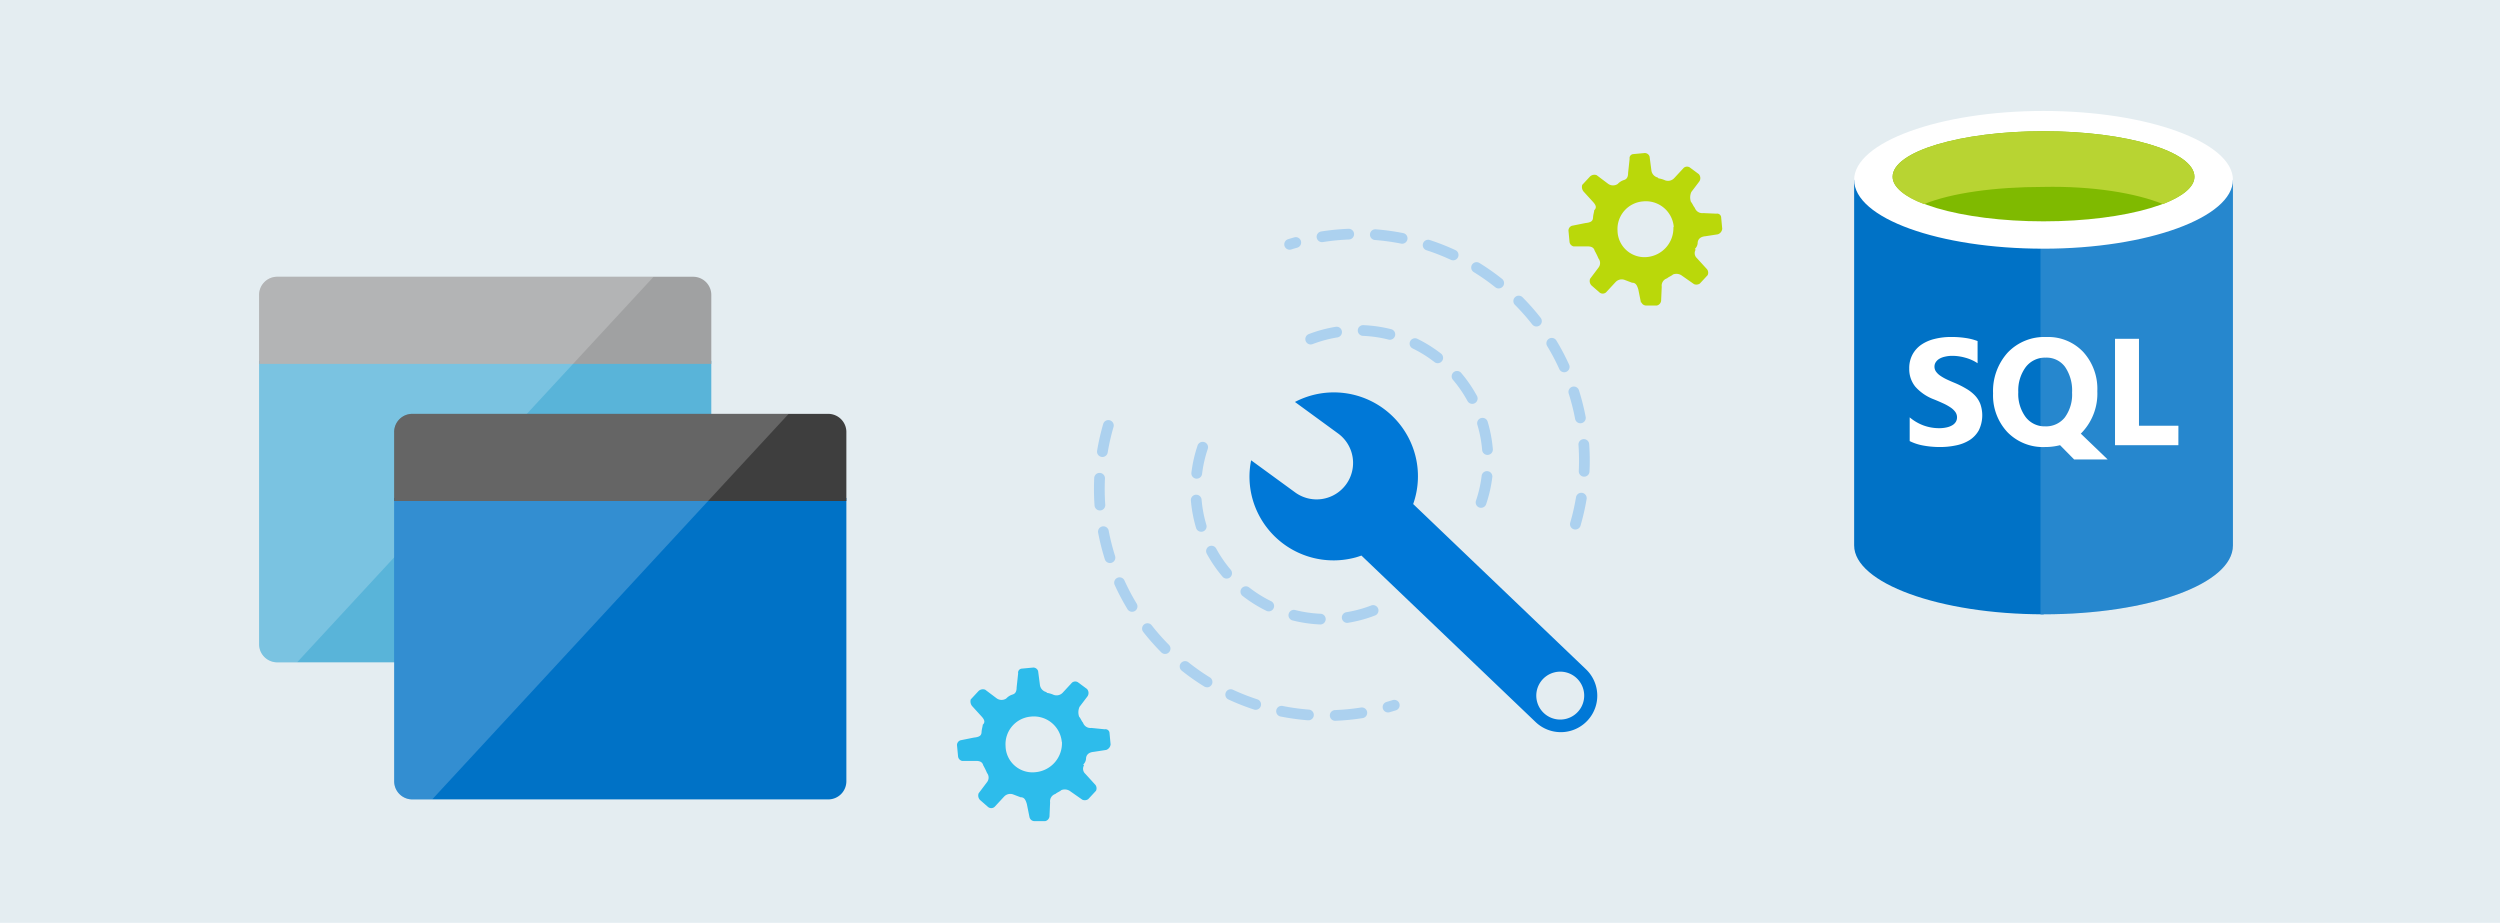 <svg xmlns="http://www.w3.org/2000/svg" xmlns:xlink="http://www.w3.org/1999/xlink" viewBox="0 0 298 110"><defs><symbol id="IZ_Versions" data-name="IZ_Versions" viewBox="0 0 50 44.501"><path fill="#59b4d9" d="M0,31.283a1.545,1.545,0,0,0,1.545,1.545h35.41A1.545,1.545,0,0,0,38.5,31.283V7.16H0Z"/><path fill="#a0a1a2" d="M36.955,0H1.545A1.544,1.544,0,0,0,0,1.545V7.418H38.5V1.545A1.546,1.546,0,0,0,36.955,0"/><path fill="#fff" d="M1.551,0A1.545,1.545,0,0,0,.006,1.545V31.283a1.545,1.545,0,0,0,1.545,1.545H3.236L33.588,0Z" opacity=".2" style="isolation:isolate"/><path fill="#0072c6" d="M11.5,42.956A1.545,1.545,0,0,0,13.044,44.5h35.41A1.545,1.545,0,0,0,50,42.956V18.832H11.5Z"/><path fill="#3e3e3e" d="M48.455,11.673H13.045A1.544,1.544,0,0,0,11.5,13.218v5.873H50V13.218a1.545,1.545,0,0,0-1.545-1.545"/><path fill="#fff" d="M13.05,11.673a1.545,1.545,0,0,0-1.545,1.545V42.956A1.545,1.545,0,0,0,13.05,44.5h1.685L45.087,11.672H13.05Z" opacity=".2" style="isolation:isolate"/></symbol></defs><title>4 - ssma-assist</title><g id="background_blue" data-name="background blue"><rect width="298" height="110" fill="#e4edf1"/></g><g id="Shapes"><use width="50" height="44.501" transform="translate(30.887 32.99) scale(1.4)" xlink:href="#IZ_Versions"/><g><rect width="49.497" height="60" x="218.599" y="13.225" fill-opacity="0"/><rect width="45.151" height="60" x="221.014" y="13.225" fill-opacity="0"/><path fill="#0072c6" d="M221.014,21.435V65.016c0,4.467,10.141,8.209,22.575,8.209V21.435Z"/><path fill="#0072c6" d="M243.227,73.225h.362c12.556,0,22.576-3.621,22.576-8.209V21.435H243.227v51.79Z"/><path fill="#fff" d="M243.227,73.225h.362c12.556,0,22.576-3.621,22.576-8.209V21.435H243.227v51.79Z" opacity=".15" style="isolation:isolate"/><path fill="#fff" d="M266.165,21.435c0,4.467-10.141,8.209-22.576,8.209s-22.575-3.622-22.575-8.209c0-4.467,10.141-8.21,22.575-8.21S266.165,16.968,266.165,21.435Z"/><path fill="#7fba00" d="M261.577,21.073c0,2.9-8.088,5.311-17.988,5.311S225.6,23.97,225.6,21.073c0-3.019,8.089-5.433,17.988-5.433S261.577,18.054,261.577,21.073Z"/><path fill="#b8d432" d="M257.835,24.332c2.414-.966,3.742-2.052,3.742-3.259,0-3.019-8.088-5.433-17.988-5.433S225.6,18.054,225.6,21.073c0,1.207,1.449,2.414,3.743,3.259C232.6,23,237.8,22.28,243.589,22.28,249.384,22.159,254.575,23,257.835,24.332Z"/><rect width="49.497" height="26.559" x="218.599" y="33.749" fill-opacity="0"/><path fill="#fff" d="M227.635,52.578V49.749a5.51,5.51,0,0,0,1.672.972,5.416,5.416,0,0,0,1.821.319,3.964,3.964,0,0,0,.937-.1,2.2,2.2,0,0,0,.672-.265,1.206,1.206,0,0,0,.407-.407,1.043,1.043,0,0,0,.133-.512,1.1,1.1,0,0,0-.213-.664,2.264,2.264,0,0,0-.583-.539,5.838,5.838,0,0,0-.867-.477q-.5-.231-1.087-.469a5.6,5.6,0,0,1-2.22-1.512,3.316,3.316,0,0,1-.725-2.158,3.41,3.41,0,0,1,.4-1.7,3.37,3.37,0,0,1,1.079-1.176,4.817,4.817,0,0,1,1.592-.672,7.958,7.958,0,0,1,1.909-.221,11.066,11.066,0,0,1,1.751.123,6.733,6.733,0,0,1,1.415.363V43.3a4.12,4.12,0,0,0-.7-.389,4.88,4.88,0,0,0-.769-.274,5.7,5.7,0,0,0-1.538-.221,3.725,3.725,0,0,0-.885.1,2.2,2.2,0,0,0-.672.256,1.285,1.285,0,0,0-.424.407.933.933,0,0,0-.15.522,1.024,1.024,0,0,0,.168.574,2.032,2.032,0,0,0,.477.478,5.608,5.608,0,0,0,.752.442c.294.141.628.289,1,.442a10.409,10.409,0,0,1,1.362.681,4.725,4.725,0,0,1,1.043.8,3.125,3.125,0,0,1,.663,1.034,4.088,4.088,0,0,1-.177,3.13,3.27,3.27,0,0,1-1.087,1.167,4.8,4.8,0,0,1-1.61.637,9.183,9.183,0,0,1-1.927.2,10.81,10.81,0,0,1-1.99-.177A5.991,5.991,0,0,1,227.635,52.578Zm16.093.708a5.911,5.911,0,0,1-4.439-1.769,6.4,6.4,0,0,1-1.715-4.624,6.838,6.838,0,0,1,1.742-4.863,6.012,6.012,0,0,1,4.615-1.857,5.74,5.74,0,0,1,4.386,1.777A6.523,6.523,0,0,1,250,46.636a6.721,6.721,0,0,1-1.742,4.819c-.041.042-.079.083-.115.124s-.073.071-.115.106l3.21,3.086h-4l-1.68-1.706A7.126,7.126,0,0,1,243.728,53.286Zm.124-10.655a2.887,2.887,0,0,0-2.388,1.132,4.683,4.683,0,0,0-.884,2.979,4.617,4.617,0,0,0,.884,2.98,2.835,2.835,0,0,0,2.317,1.1,2.865,2.865,0,0,0,2.343-1.061,4.606,4.606,0,0,0,.867-2.963,4.969,4.969,0,0,0-.84-3.068A2.724,2.724,0,0,0,243.852,42.631Zm15.81,10.434H252.11V40.385h2.856V50.748h4.7Z"/></g><g><path fill="#bad80a" d="M195.64,36a.61.61,0,0,0,.57.42h1.28a.66.66,0,0,0,.52-.67l.07-1.57a.911.911,0,0,1,.63-1c.21-.19.5-.27.71-.46a1.1,1.1,0,0,1,1.08.15l1.43,1a.74.74,0,0,0,.69-.07l.93-1a.681.681,0,0,0-.16-.8l-1.12-1.23a.8.8,0,0,1-.15-1l-.09-.1a1.058,1.058,0,0,0,.33-.67c0-.39.23-.78.92-.84l1.49-.23a.78.78,0,0,0,.52-.66l-.13-1.38a.48.48,0,0,0-.528-.426.3.3,0,0,0-.042.006l-1.57-.07a.94.94,0,0,1-1-.63c-.19-.21-.27-.5-.46-.71a1.585,1.585,0,0,1,.05-1.18l.94-1.24a.71.71,0,0,0-.06-.89l-1-.74a.6.6,0,0,0-.79,0l-1.14,1.23a1,1,0,0,1-1.09.25,2.991,2.991,0,0,0-.78-.23l-.09-.1a1,1,0,0,1-.75-.82l-.22-1.68a.61.61,0,0,0-.57-.42l-1.39.13a.48.48,0,0,0-.426.528.3.3,0,0,0,.006.042l-.18,1.67c0,.59-.23.78-.53.86a1.715,1.715,0,0,0-.71.46,1,1,0,0,1-1.18-.05l-1.33-1a.761.761,0,0,0-.79.16l-.93,1a.872.872,0,0,0,.16.79l1.12,1.23c.38.41.46.71.15,1,0,.2-.12.49-.14.88s-.22.58-.92.65l-1.59.32a.61.61,0,0,0-.42.57l.13,1.38a.631.631,0,0,0,.47.51h1.67c.59,0,.78.23.86.53a8.543,8.543,0,0,1,.45.91.88.88,0,0,1,0,1.09l-1,1.33a.761.761,0,0,0,.16.79l.95.83a.6.6,0,0,0,.79,0l1.14-1.23a1,1,0,0,1,1.09-.25l.87.33c.39,0,.58.22.75.82l.32,1.59m3.86-9a3.459,3.459,0,0,1-3.06,3.52,3.208,3.208,0,0,1-3.6-3.12,3.3,3.3,0,0,1,3-3.5,3.34,3.34,0,0,1,3.694,2.944l.006.056"/><path fill="#2dbceb" d="M122.733,97.461a.61.61,0,0,0,.57.42h1.28a.659.659,0,0,0,.52-.67l.07-1.57a.911.911,0,0,1,.63-1c.21-.19.5-.27.71-.46a1.1,1.1,0,0,1,1.08.15l1.43,1a.737.737,0,0,0,.69-.07l.93-1a.681.681,0,0,0-.16-.8l-1.12-1.23a.8.8,0,0,1-.15-1l-.09-.1a1.058,1.058,0,0,0,.33-.67c0-.39.23-.78.92-.84l1.49-.23a.78.78,0,0,0,.52-.66l-.13-1.38a.48.48,0,0,0-.528-.426l-.042.006-1.59-.16a.94.94,0,0,1-1-.63c-.19-.21-.27-.5-.46-.71a1.585,1.585,0,0,1,.05-1.18l.94-1.24a.71.71,0,0,0-.06-.89l-1-.74a.6.6,0,0,0-.79,0l-1.1,1.19a1,1,0,0,1-1.09.25,3.03,3.03,0,0,0-.78-.23l-.09-.1a1,1,0,0,1-.75-.82l-.22-1.68a.61.61,0,0,0-.57-.42l-1.39.13a.481.481,0,0,0-.426.529.29.29,0,0,0,.006.041l-.18,1.67c0,.59-.23.78-.53.86a1.715,1.715,0,0,0-.71.46,1,1,0,0,1-1.18-.05l-1.33-1a.761.761,0,0,0-.79.16l-.93,1a.872.872,0,0,0,.16.79l1.12,1.23c.38.41.46.71.15,1,0,.2-.12.49-.14.88s-.22.58-.92.65l-1.59.32a.61.61,0,0,0-.42.57l.13,1.38a.63.63,0,0,0,.47.51h1.67c.59,0,.78.23.86.53a8.638,8.638,0,0,1,.45.91.88.88,0,0,1,0,1.09l-1,1.33a.76.76,0,0,0,.16.79l.95.83a.6.6,0,0,0,.79,0l1.14-1.23a1,1,0,0,1,1.09-.25l.87.33c.39,0,.58.22.75.82l.32,1.59m3.86-9a3.46,3.46,0,0,1-3.12,3.6,3.208,3.208,0,0,1-3.6-3.12,3.3,3.3,0,0,1,3-3.5,3.34,3.34,0,0,1,3.694,2.944l.006.056"/><g><path fill="#0078d7" d="M189.055,79.786a4.347,4.347,0,0,1-6.013,6.28L162.281,66.222c-.241.085-.481.169-.732.235a10.027,10.027,0,0,1-12.277-7.089,9.9,9.9,0,0,1-.137-4.5l5.2,3.793a4.346,4.346,0,1,0,5.166-6.99l-5.144-3.757a10.165,10.165,0,0,1,2.048-.8,10.029,10.029,0,0,1,12.277,7.09,9.919,9.919,0,0,1-.231,5.878Zm-2.333,5.888a2.855,2.855,0,1,0-3.5-2.024A2.854,2.854,0,0,0,186.722,85.674Z"/><path fill="#acd1ef" d="M157.582,28.864a.64.64,0,0,1-.1-1.272,27.786,27.786,0,0,1,3.259-.32.639.639,0,1,1,.05,1.278,26.581,26.581,0,0,0-3.109.306A.687.687,0,0,1,157.582,28.864Zm9.555.188a.6.6,0,0,1-.126-.013,26.781,26.781,0,0,0-3.095-.428.64.64,0,1,1,.1-1.275,28.252,28.252,0,0,1,3.243.448.64.64,0,0,1-.124,1.268Zm-13.409.713a.639.639,0,0,1-.191-1.25c.246-.078.5-.152.746-.223a.64.64,0,1,1,.348,1.232q-.357.1-.711.211A.636.636,0,0,1,153.728,29.765ZM173.21,31.03a.645.645,0,0,1-.269-.06,26.39,26.39,0,0,0-2.907-1.141.64.64,0,1,1,.4-1.217,27.84,27.84,0,0,1,3.05,1.2.64.64,0,0,1-.27,1.22Zm5.435,3.355a.643.643,0,0,1-.4-.14,26.254,26.254,0,0,0-2.555-1.8.64.64,0,1,1,.673-1.088,27.729,27.729,0,0,1,2.681,1.884.64.64,0,0,1-.4,1.14Zm4.5,4.532a.639.639,0,0,1-.505-.245,26.469,26.469,0,0,0-2.067-2.341.64.64,0,0,1,.91-.9,28.1,28.1,0,0,1,2.166,2.453.64.64,0,0,1-.5,1.034Zm3.311,5.455a.64.64,0,0,1-.584-.375,26.351,26.351,0,0,0-1.457-2.76.64.64,0,0,1,1.095-.662,27.367,27.367,0,0,1,1.528,2.893.638.638,0,0,1-.319.846A.616.616,0,0,1,186.456,44.372Zm1.928,6.082a.641.641,0,0,1-.629-.52,26.785,26.785,0,0,0-.765-3.025.64.64,0,0,1,1.221-.386,27.978,27.978,0,0,1,.8,3.171.641.641,0,0,1-.509.749A.616.616,0,0,1,188.384,50.454Zm.451,6.366H188.8a.64.64,0,0,1-.609-.67q.029-.626.029-1.251c0-.622-.022-1.25-.066-1.87a.64.64,0,0,1,1.277-.09c.046.649.07,1.308.07,1.96q0,.655-.031,1.312A.64.64,0,0,1,188.835,56.82Zm-1.05,6.3a.655.655,0,0,1-.179-.025.641.641,0,0,1-.436-.794,26.537,26.537,0,0,0,.694-3.043.641.641,0,0,1,1.264.211,28.048,28.048,0,0,1-.728,3.19A.64.64,0,0,1,187.785,63.116Z"/><path fill="#acd1ef" d="M165.673,40.5a.664.664,0,0,1-.158-.02,15.034,15.034,0,0,0-3.031-.444.64.64,0,1,1,.054-1.278,16.3,16.3,0,0,1,3.292.482.64.64,0,0,1-.157,1.26Zm-9.437.561a.64.64,0,0,1-.231-1.237,16.219,16.219,0,0,1,3.213-.869.633.633,0,0,1,.735.529.64.64,0,0,1-.529.734,14.894,14.894,0,0,0-2.959.8A.636.636,0,0,1,156.236,41.058Zm15.144,2.233a.632.632,0,0,1-.393-.136,14.838,14.838,0,0,0-2.6-1.623.64.64,0,1,1,.565-1.149,16.143,16.143,0,0,1,2.82,1.764.64.64,0,0,1-.4,1.144Zm4.112,4.846a.641.641,0,0,1-.563-.335,14.85,14.85,0,0,0-1.732-2.525.64.64,0,1,1,.976-.828,16.108,16.108,0,0,1,1.882,2.743.641.641,0,0,1-.563.945Zm1.817,6.087a.64.64,0,0,1-.637-.586,15.009,15.009,0,0,0-.569-3.009.64.64,0,1,1,1.227-.365,16.2,16.2,0,0,1,.617,3.266.638.638,0,0,1-.584.691A.475.475,0,0,1,177.309,54.224Zm-.766,6.305a.641.641,0,0,1-.607-.845,14.9,14.9,0,0,0,.679-2.985.641.641,0,0,1,1.272.154,16.285,16.285,0,0,1-.737,3.241A.642.642,0,0,1,176.543,60.529Z"/><path fill="#acd1ef" d="M131.407,54.472a.542.542,0,0,1-.106-.009.638.638,0,0,1-.526-.736,27.783,27.783,0,0,1,.727-3.19.64.64,0,0,1,1.23.357,26.557,26.557,0,0,0-.695,3.044A.639.639,0,0,1,131.407,54.472Zm-.3,6.375a.638.638,0,0,1-.637-.594c-.046-.65-.07-1.309-.07-1.96q0-.655.031-1.312a.631.631,0,0,1,.67-.609.641.641,0,0,1,.61.669q-.03.626-.03,1.252c0,.621.022,1.25.065,1.87a.639.639,0,0,1-.592.683Zm1.2,6.269a.64.64,0,0,1-.61-.448,27.978,27.978,0,0,1-.8-3.171.64.64,0,0,1,1.258-.239,26.785,26.785,0,0,0,.765,3.025.64.64,0,0,1-.417.8A.623.623,0,0,1,132.3,67.116Zm2.639,5.809a.644.644,0,0,1-.549-.308,27.945,27.945,0,0,1-1.528-2.893.641.641,0,0,1,1.168-.529,26.328,26.328,0,0,0,1.456,2.759.64.64,0,0,1-.547.971Zm3.934,5.026a.639.639,0,0,1-.455-.189,27.924,27.924,0,0,1-2.166-2.454.641.641,0,0,1,1.01-.788,26.55,26.55,0,0,0,2.065,2.341.639.639,0,0,1-.454,1.09Zm5,3.975a.635.635,0,0,1-.336-.095,27.853,27.853,0,0,1-2.681-1.884.64.64,0,0,1,.8-1,26.217,26.217,0,0,0,2.556,1.8.64.64,0,0,1-.337,1.184Zm5.8,2.685a.626.626,0,0,1-.2-.032,27.619,27.619,0,0,1-3.049-1.2.64.64,0,1,1,.539-1.161,26.4,26.4,0,0,0,2.907,1.142.64.64,0,0,1-.2,1.248Zm15.774.312a.639.639,0,0,1-.173-1.255c.239-.068.476-.138.711-.212a.64.64,0,1,1,.383,1.221c-.248.077-.5.152-.746.222A.659.659,0,0,1,165.444,84.923Zm-9.508.934a.435.435,0,0,1-.051,0,27.8,27.8,0,0,1-3.244-.448.64.64,0,1,1,.25-1.255,26.565,26.565,0,0,0,3.095.428.639.639,0,0,1-.05,1.277Zm3.2.063a.64.64,0,0,1-.024-1.279,26.58,26.58,0,0,0,3.109-.305.639.639,0,1,1,.2,1.263,27.594,27.594,0,0,1-3.259.32Z"/><path fill="#acd1ef" d="M142.651,57.056a.49.49,0,0,1-.077,0,.639.639,0,0,1-.559-.712,16.2,16.2,0,0,1,.737-3.241.64.64,0,0,1,1.213.409,14.986,14.986,0,0,0-.679,2.987A.639.639,0,0,1,142.651,57.056Zm.533,6.33a.64.64,0,0,1-.613-.458,16.28,16.28,0,0,1-.618-3.265.64.64,0,1,1,1.276-.108,14.887,14.887,0,0,0,.569,3.008.64.64,0,0,1-.43.8A.656.656,0,0,1,143.184,63.386Zm3.033,5.583a.64.64,0,0,1-.489-.226A16.161,16.161,0,0,1,143.847,66a.64.64,0,0,1,1.126-.61,14.908,14.908,0,0,0,1.732,2.525.641.641,0,0,1-.488,1.054Zm5.012,3.906a.633.633,0,0,1-.282-.066,16.149,16.149,0,0,1-2.82-1.765.64.64,0,1,1,.788-1.008,14.812,14.812,0,0,0,2.6,1.624.64.64,0,0,1-.282,1.215Zm9.352,1.372a.64.64,0,0,1-.1-1.271,14.991,14.991,0,0,0,2.957-.8.64.64,0,1,1,.461,1.194,16.257,16.257,0,0,1-3.212.868A.607.607,0,0,1,160.581,74.247Zm-3.189.19h-.029a16.178,16.178,0,0,1-3.292-.482.639.639,0,1,1,.315-1.239,14.982,14.982,0,0,0,3.032.443.64.64,0,0,1-.026,1.279Z"/></g></g></g></svg>